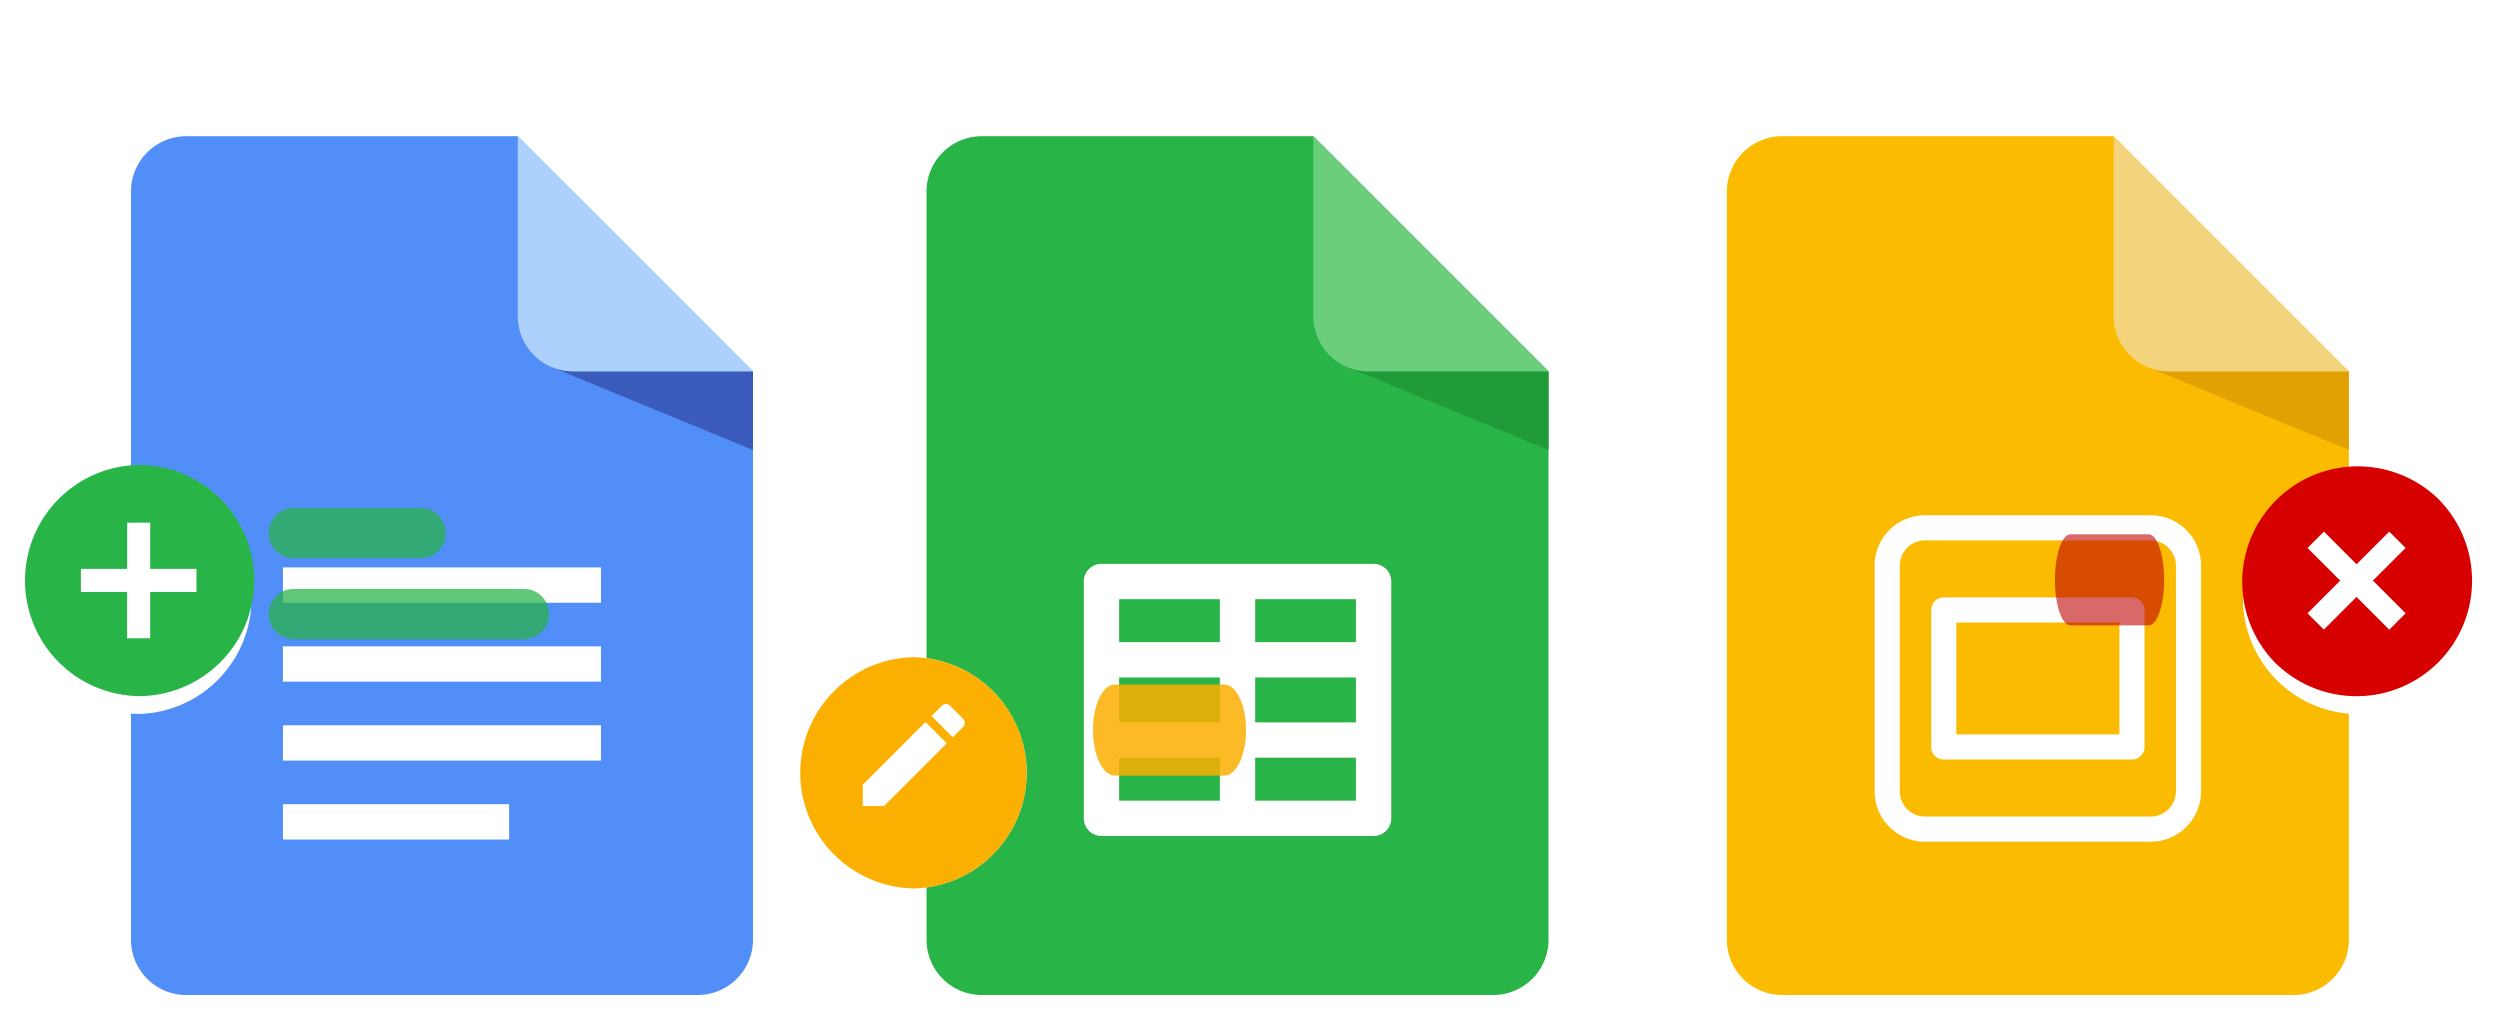 <svg xmlns="http://www.w3.org/2000/svg" viewBox="0 0 1490.43 614.4"><defs><filter id="a" color-interpolation-filters="sRGB"><feFlood flood-opacity=".5" flood-color="#A8A8A8" result="flood"/><feComposite in="flood" in2="SourceGraphic" operator="in" result="composite1"/><feGaussianBlur in="composite1" stdDeviation="15" result="blur"/><feOffset dy="15" result="offset"/><feComposite in="SourceGraphic" in2="offset" result="fbSourceGraphic"/><feColorMatrix result="fbSourceGraphicAlpha" in="fbSourceGraphic" values="0 0 0 -1 0 0 0 0 -1 0 0 0 0 -1 0 0 0 0 1 0"/><feFlood flood-opacity=".5" flood-color="#A8A8A8" result="flood"/><feComposite in2="fbSourceGraphic" in="flood" operator="in" result="composite1"/><feGaussianBlur in="composite1" stdDeviation="15" result="blur"/><feOffset dy="15" result="offset"/><feComposite in2="offset" in="fbSourceGraphic" result="composite2"/></filter><filter id="b" color-interpolation-filters="sRGB"><feFlood flood-opacity=".5" flood-color="#A8A8A8" result="flood"/><feComposite in="flood" in2="SourceGraphic" operator="in" result="composite1"/><feGaussianBlur in="composite1" stdDeviation="15" result="blur"/><feOffset dy="15" result="offset"/><feComposite in="SourceGraphic" in2="offset" result="fbSourceGraphic"/><feColorMatrix result="fbSourceGraphicAlpha" in="fbSourceGraphic" values="0 0 0 -1 0 0 0 0 -1 0 0 0 0 -1 0 0 0 0 1 0"/><feFlood flood-opacity=".5" flood-color="#A8A8A8" result="flood"/><feComposite in2="fbSourceGraphic" in="flood" operator="in" result="composite1"/><feGaussianBlur in="composite1" stdDeviation="15" result="blur"/><feOffset dy="15" result="offset"/><feComposite in2="offset" in="fbSourceGraphic" result="composite2"/></filter><filter id="c" color-interpolation-filters="sRGB"><feFlood flood-opacity=".5" flood-color="#A8A8A8" result="flood"/><feComposite in="flood" in2="SourceGraphic" operator="in" result="composite1"/><feGaussianBlur in="composite1" stdDeviation="15" result="blur"/><feOffset dy="15" result="offset"/><feComposite in="SourceGraphic" in2="offset" result="fbSourceGraphic"/><feColorMatrix result="fbSourceGraphicAlpha" in="fbSourceGraphic" values="0 0 0 -1 0 0 0 0 -1 0 0 0 0 -1 0 0 0 0 1 0"/><feFlood flood-opacity=".5" flood-color="#A8A8A8" result="flood"/><feComposite in2="fbSourceGraphic" in="flood" operator="in" result="composite1"/><feGaussianBlur in="composite1" stdDeviation="15" result="blur"/><feOffset dy="15" result="offset"/><feComposite in2="offset" in="fbSourceGraphic" result="composite2"/></filter><filter id="d" color-interpolation-filters="sRGB"><feFlood flood-opacity=".37" flood-color="#363636" result="flood"/><feComposite in="flood" in2="SourceGraphic" operator="in" result="composite1"/><feGaussianBlur in="composite1" stdDeviation="5" result="blur"/><feOffset dy="5" result="offset"/><feComposite in="SourceGraphic" in2="offset" result="composite2"/></filter><filter id="e" color-interpolation-filters="sRGB"><feFlood flood-opacity=".37" flood-color="#363636" result="flood"/><feComposite in="flood" in2="SourceGraphic" operator="in" result="composite1"/><feGaussianBlur in="composite1" stdDeviation="5" result="blur"/><feOffset dy="5" result="offset"/><feComposite in="SourceGraphic" in2="offset" result="composite2"/></filter><filter id="f" color-interpolation-filters="sRGB"><feFlood flood-opacity=".37" flood-color="#363636" result="flood"/><feComposite in="flood" in2="SourceGraphic" operator="in" result="composite1"/><feGaussianBlur in="composite1" stdDeviation="5" result="blur"/><feOffset dy="5" result="offset"/><feComposite in="SourceGraphic" in2="offset" result="composite2"/></filter></defs><g transform="translate(958.92 51.2)" filter="url(#a)"><path d="M441.41 140.24v338.78A32.99 32.99 0 0 1 408.43 512H103.57a32.98 32.98 0 0 1-32.98-32.98V32.98A32.98 32.98 0 0 1 103.57 0h197.6l140.24 140.24z" fill="#fbbb00"/><path fill="#e2a203" d="M441.41 140.24l-68.66-20.28-52.44 17.23 121.1 49.89z"/><path d="M441.41 140.24H334.16a32.98 32.98 0 0 1-32.98-32.99V0L441.4 140.24z" fill="#f4d37d"/><g fill="none" stroke="#fff" stroke-width="15" stroke-linecap="round" stroke-linejoin="round" stroke-miterlimit="10"><path d="M323.24 233.47H188.75a22.57 22.57 0 0 0-22.57 22.57v134.49a22.57 22.57 0 0 0 22.57 22.57h134.49a22.57 22.57 0 0 0 22.57-22.57V256.04a22.57 22.57 0 0 0-22.57-22.57z"/><path d="M199.9 282.45h112.2v81.66H199.9z"/></g></g><g transform="translate(481.78 51.2)" filter="url(#b)"><path d="M441.41 140.24v338.78A32.99 32.99 0 0 1 408.43 512H103.57a32.98 32.98 0 0 1-32.98-32.98V32.98A32.98 32.98 0 0 1 103.57 0h197.6l140.24 140.24z" fill="#28b446"/><path fill="#219b38" d="M441.41 187.08v-46.84l-68.66-20.28-52.44 17.23z"/><path d="M441.41 140.24H334.16a32.98 32.98 0 0 1-32.98-32.99V0L441.4 140.24z" fill="#6ace7c"/><path d="M337.12 254.95H174.88a10.54 10.54 0 0 0-10.54 10.53v141.17c0 5.82 4.72 10.54 10.54 10.54h162.24c5.82 0 10.53-4.72 10.53-10.54V265.48c0-5.82-4.71-10.53-10.53-10.53zm-151.7 67.73h60.04v26.78h-60.05v-26.78zm81.11 0h60.05v26.78h-60.05v-26.78zm60.05-21.07h-60.05v-25.6h60.05v25.6zm-81.12-25.6v25.6h-60.05v-25.6h60.05zm-60.05 94.52h60.05v25.59h-60.05v-25.6zm81.12 25.59v-25.6h60.05v25.6h-60.05z" fill="#fff"/></g><g transform="translate(7.5 51.2)" filter="url(#c)"><path d="M441.41 140.24v338.78A32.99 32.99 0 0 1 408.43 512H103.57a32.98 32.98 0 0 1-32.98-32.98V32.98A32.98 32.98 0 0 1 103.57 0h197.6l140.24 140.24z" fill="#518ef8"/><g fill="#fff"><path d="M161.18 257.05h189.63v21.07H161.18zM161.18 304.11h189.63v21.07H161.18zM161.18 351.17h189.63v21.07H161.18zM161.18 398.23h134.85v21.07H161.18z"/></g><path fill="#3a5bbc" d="M441.41 187.08v-46.84l-68.66-20.28-52.44 17.23z"/><path d="M441.41 140.24H334.16a32.98 32.98 0 0 1-32.98-32.99V0L441.4 140.24z" fill="#acd1fc"/></g><g><path style="line-height:normal;text-indent:0;text-align:start;text-decoration-line:none;text-decoration-style:solid;text-decoration-color:#000;text-transform:none;block-progression:tb;isolation:auto;mix-blend-mode:normal" d="M175.2 351.08a15 15 0 1 0 0 30h137.15a15 15 0 1 0 0-30H175.2z" color="#000" font-weight="400" font-family="sans-serif" white-space="normal" overflow="visible" fill="#28b446" fill-opacity=".73" fill-rule="evenodd" stroke-width="30" stroke-linecap="round"/><path d="M83.1 264.44a32.89 32.89 0 0 0 0 65.77 32.89 32.89 0 0 0 0-65.76z" transform="matrix(2.096 0 0 2.096 -91.47 -276.97)" fill="#fff" filter="url(#d)"/><path d="M82.66 277.18a68.92 68.92 0 0 0 0 137.82 68.95 68.95 0 0 0 68.9-68.94c0-38-30.87-68.86-68.9-68.86zm34.47 75.77h-27.6v27.56H75.76v-27.56H48.23v-13.79h27.56v-27.55h13.76v27.55h27.58v13.8z" fill="#28b446"/><path style="line-height:normal;text-indent:0;text-align:start;text-decoration-line:none;text-decoration-style:solid;text-decoration-color:#000;text-transform:none;block-progression:tb;isolation:auto;mix-blend-mode:normal" d="M175.2 302.8a15 15 0 1 0 0 30h75.53a15 15 0 1 0 0-30H175.2z" color="#000" font-weight="400" font-family="sans-serif" white-space="normal" overflow="visible" fill="#28b446" fill-opacity=".73" fill-rule="evenodd" stroke-width="30" stroke-linecap="round"/><path style="line-height:normal;text-indent:0;text-align:start;text-decoration-line:none;text-decoration-style:solid;text-decoration-color:#000;text-transform:none;block-progression:tb;isolation:auto;mix-blend-mode:normal" d="M664.58 408.1a12.97 27.15 0 1 0 0 54.3h65.3a12.97 27.15 0 1 0 0-54.3h-65.3z" color="#000" font-weight="400" font-family="sans-serif" white-space="normal" overflow="visible" fill="#fbaf00" fill-opacity=".85" fill-rule="evenodd" stroke-width="30" stroke-linecap="round"/><g filter="url(#e)" transform="matrix(2.096 0 0 2.096 370.65 -172.95)"><path d="M83.1 264.44a32.89 32.89 0 0 0 0 65.77 32.89 32.89 0 0 0 0-65.76z" fill="#fff"/><path d="M83.1 264.44a32.89 32.89 0 0 0 0 65.77 32.89 32.89 0 0 0 0-65.76z" fill="#fbaf00"/></g><path d="M574.23 433.35a3.37 3.37 0 0 0 0-4.77l-7.91-7.9a3.37 3.37 0 0 0-4.77 0l-6.22 6.18L568 439.54m-53.65 28.33v12.67h12.67l37.4-37.42-12.68-12.68-37.4 37.43z" fill="#fff"/><path style="line-height:normal;text-indent:0;text-align:start;text-decoration-line:none;text-decoration-style:solid;text-decoration-color:#000;text-transform:none;block-progression:tb;isolation:auto;mix-blend-mode:normal" d="M1234.35 318.55a9.25 27.15 0 1 0 0 54.3h46.58a9.25 27.15 0 1 0 0-54.3h-46.58z" color="#000" font-weight="400" font-family="sans-serif" white-space="normal" overflow="visible" fill="#bf0000" fill-opacity=".59" fill-rule="evenodd" stroke-width="30" stroke-linecap="round"/><g><path d="M83.78 275.35a32.89 32.89 0 0 0 0 65.77 32.89 32.89 0 0 0 0-65.76z" fill="#fff" filter="url(#f)" transform="matrix(2.096 0 0 2.096 1229.33 -299.75)"/><path d="M1453.63 297.44a68.92 68.92 0 0 0-97.46 97.45 68.95 68.95 0 0 0 97.47-.03 68.92 68.92 0 0 0-.03-97.4zm-29.21 77.95l-19.51-19.51-19.49 19.48-9.74-9.73 19.49-19.49-19.47-19.47 9.75-9.75 19.48 19.49 19.49-19.49 9.74 9.74-19.49 19.48 19.5 19.5-9.75 9.75z" fill="#d70000"/></g></g></svg>